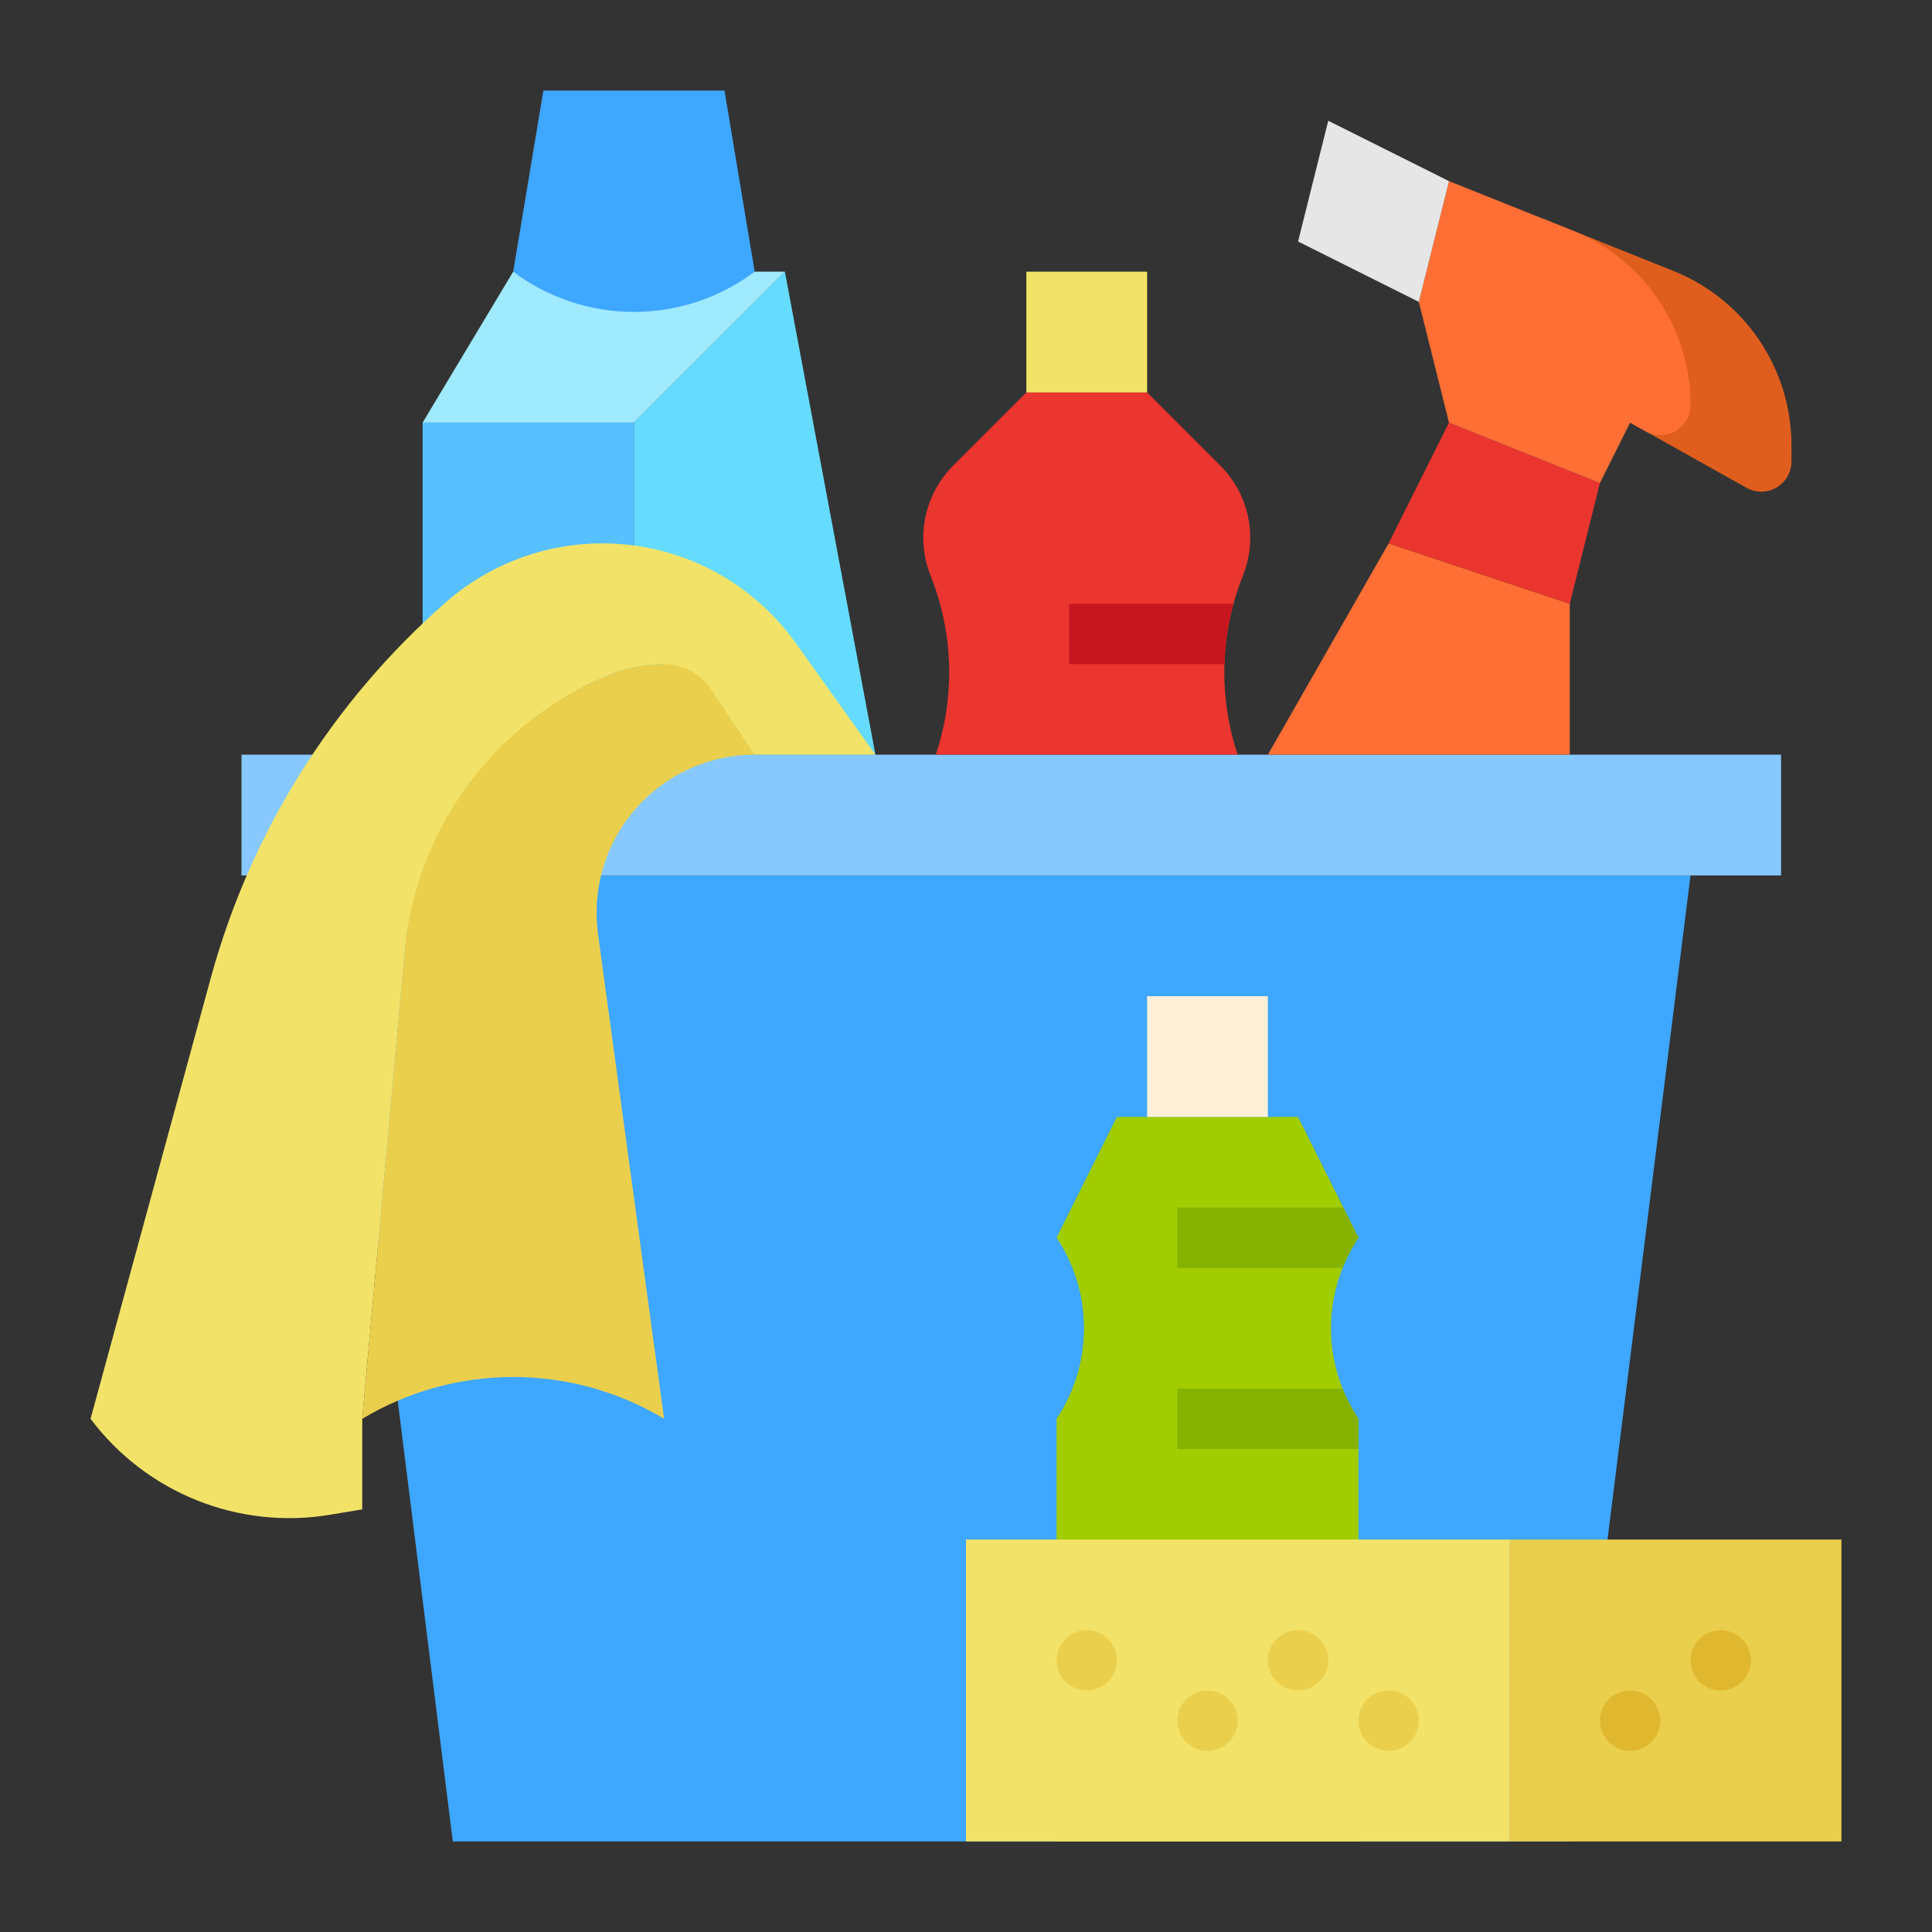 <svg width="64" height="64" viewBox="0 0 64 64" fill="none" xmlns="http://www.w3.org/2000/svg">
<rect x="0" y="0" width="64" height="64" fill="#333333" stroke="none"/>
<path d="M52 61H15L11 29H56L52 61Z" fill="#3EA7FF"/>
<path d="M44.476 46C44.614 46.351 44.79 46.686 45 47V61H35V47C35.593 46.112 35.909 45.068 35.909 44C35.909 42.932 35.593 41.888 35 41L37 37H43L45 41C44.79 41.314 44.614 41.649 44.476 42C43.963 43.284 43.963 44.716 44.476 46Z" fill="#A0CC00"/>
<path d="M38 33H42V37H38V33Z" fill="#FFF1D8"/>
<path d="M45 41C44.79 41.314 44.614 41.649 44.476 42H39V40H44.5L45 41Z" fill="#85B200"/>
<path d="M45 47V48H39V46H44.476C44.614 46.351 44.79 46.686 45 47Z" fill="#85B200"/>
<path d="M8 25H59V29H8V25Z" fill="#87C9FF"/>
<path d="M42 25L46 18L52 20V25H42Z" fill="#FF6F35"/>
<path d="M51.147 7.259L55.432 8.974C56.587 9.436 57.577 10.233 58.274 11.263C58.971 12.293 59.344 13.508 59.344 14.752V15.287C59.344 15.461 59.298 15.632 59.212 15.784C59.125 15.935 59 16.061 58.849 16.149C58.699 16.238 58.528 16.285 58.354 16.287C58.179 16.288 58.007 16.244 57.855 16.159L54 14L51.147 7.259Z" fill="#E05E1D"/>
<path d="M46 18L48 14L53 16L52 20L46 18Z" fill="#EB352F"/>
<path d="M48 14L47 10L48 6L52.088 7.635C53.243 8.097 54.233 8.895 54.93 9.925C55.627 10.955 56 12.17 56 13.414V13.414C56 13.588 55.955 13.76 55.868 13.911C55.781 14.062 55.656 14.188 55.506 14.277C55.355 14.365 55.184 14.412 55.01 14.414C54.836 14.416 54.664 14.372 54.512 14.287L54 14L53 16L48 14Z" fill="#FF6F35"/>
<path d="M47 10L43 8L44 4L48 6L47 10Z" fill="#E6E6E6"/>
<path d="M40.561 22C40.557 22.09 40.556 22.181 40.556 22.271C40.556 23.199 40.706 24.12 41 25H31C31.646 23.063 31.584 20.959 30.825 19.064C30.581 18.451 30.521 17.78 30.654 17.134C30.787 16.489 31.105 15.896 31.571 15.429L34 13H38L40.429 15.429C40.895 15.895 41.214 16.488 41.347 17.134C41.479 17.78 41.42 18.451 41.175 19.064C41.053 19.37 40.948 19.682 40.861 20C40.682 20.652 40.582 21.324 40.561 22Z" fill="#EB352F"/>
<path d="M40.861 20C40.683 20.652 40.582 21.324 40.561 22H35.416V20H40.861Z" fill="#C7161F"/>
<path d="M34 9H38V13H34V9Z" fill="#F2E368"/>
<path d="M29 25H21V14L26 9L29 25Z" fill="#65DCFF"/>
<path d="M14 14H21V25H14V14Z" fill="#57C1FF"/>
<path d="M26 9H17L14 14H21L26 9Z" fill="#A0EAFF"/>
<path d="M22 22L25 25H29L26.352 21.292C25.624 20.274 24.664 19.444 23.552 18.871C22.439 18.299 21.206 18 19.954 18H19.954C18.05 18 16.21 18.691 14.777 19.945L14.777 19.945C11.009 23.242 8.297 27.576 6.98 32.406L3 47C3.904 48.206 5.122 49.139 6.521 49.7C7.92 50.26 9.446 50.426 10.932 50.178L12 50V47L13.401 31.589C13.582 29.596 14.299 27.69 15.475 26.071C16.65 24.453 18.242 23.182 20.081 22.394H20.081C20.687 22.134 21.34 22 22 22Z" fill="#F2E368"/>
<path d="M32 51H50V61H32V51Z" fill="#F2E368"/>
<path d="M50 51H61V61H50V51Z" fill="#EACF4D"/>
<path d="M36 56C36.552 56 37 55.552 37 55C37 54.448 36.552 54 36 54C35.448 54 35 54.448 35 55C35 55.552 35.448 56 36 56Z" fill="#EACF4D"/>
<path d="M40 58C40.552 58 41 57.552 41 57C41 56.448 40.552 56 40 56C39.448 56 39 56.448 39 57C39 57.552 39.448 58 40 58Z" fill="#EACF4D"/>
<path d="M46 58C46.552 58 47 57.552 47 57C47 56.448 46.552 56 46 56C45.448 56 45 56.448 45 57C45 57.552 45.448 58 46 58Z" fill="#EACF4D"/>
<path d="M57 56C57.552 56 58 55.552 58 55C58 54.448 57.552 54 57 54C56.448 54 56 54.448 56 55C56 55.552 56.448 56 57 56Z" fill="#E0B82F"/>
<path d="M54 58C54.552 58 55 57.552 55 57C55 56.448 54.552 56 54 56C53.448 56 53 56.448 53 57C53 57.552 53.448 58 54 58Z" fill="#E0B82F"/>
<path d="M43 56C43.552 56 44 55.552 44 55C44 54.448 43.552 54 43 54C42.448 54 42 54.448 42 55C42 55.552 42.448 56 43 56Z" fill="#EACF4D"/>
<path d="M25 25C24.252 25 23.514 25.16 22.833 25.469C22.152 25.779 21.546 26.23 21.054 26.793C20.563 27.356 20.197 28.018 19.983 28.734C19.768 29.45 19.71 30.204 19.811 30.945L22 47C20.49 46.094 18.761 45.615 17 45.615C15.239 45.615 13.51 46.094 12 47L13.405 31.514C13.584 29.545 14.292 27.66 15.454 26.061C16.616 24.46 18.189 23.205 20.007 22.426L20.087 22.391C20.681 22.134 21.322 22.001 21.97 22H22C22.308 22 22.61 22.076 22.882 22.221C23.153 22.366 23.384 22.576 23.555 22.832L25 25Z" fill="#EACF4D"/>
<path d="M17 9C18.154 9.865 19.558 10.333 21 10.333C22.442 10.333 23.846 9.865 25 9L24 3H18L17 9Z" fill="#3EA7FF"/>
</svg>
